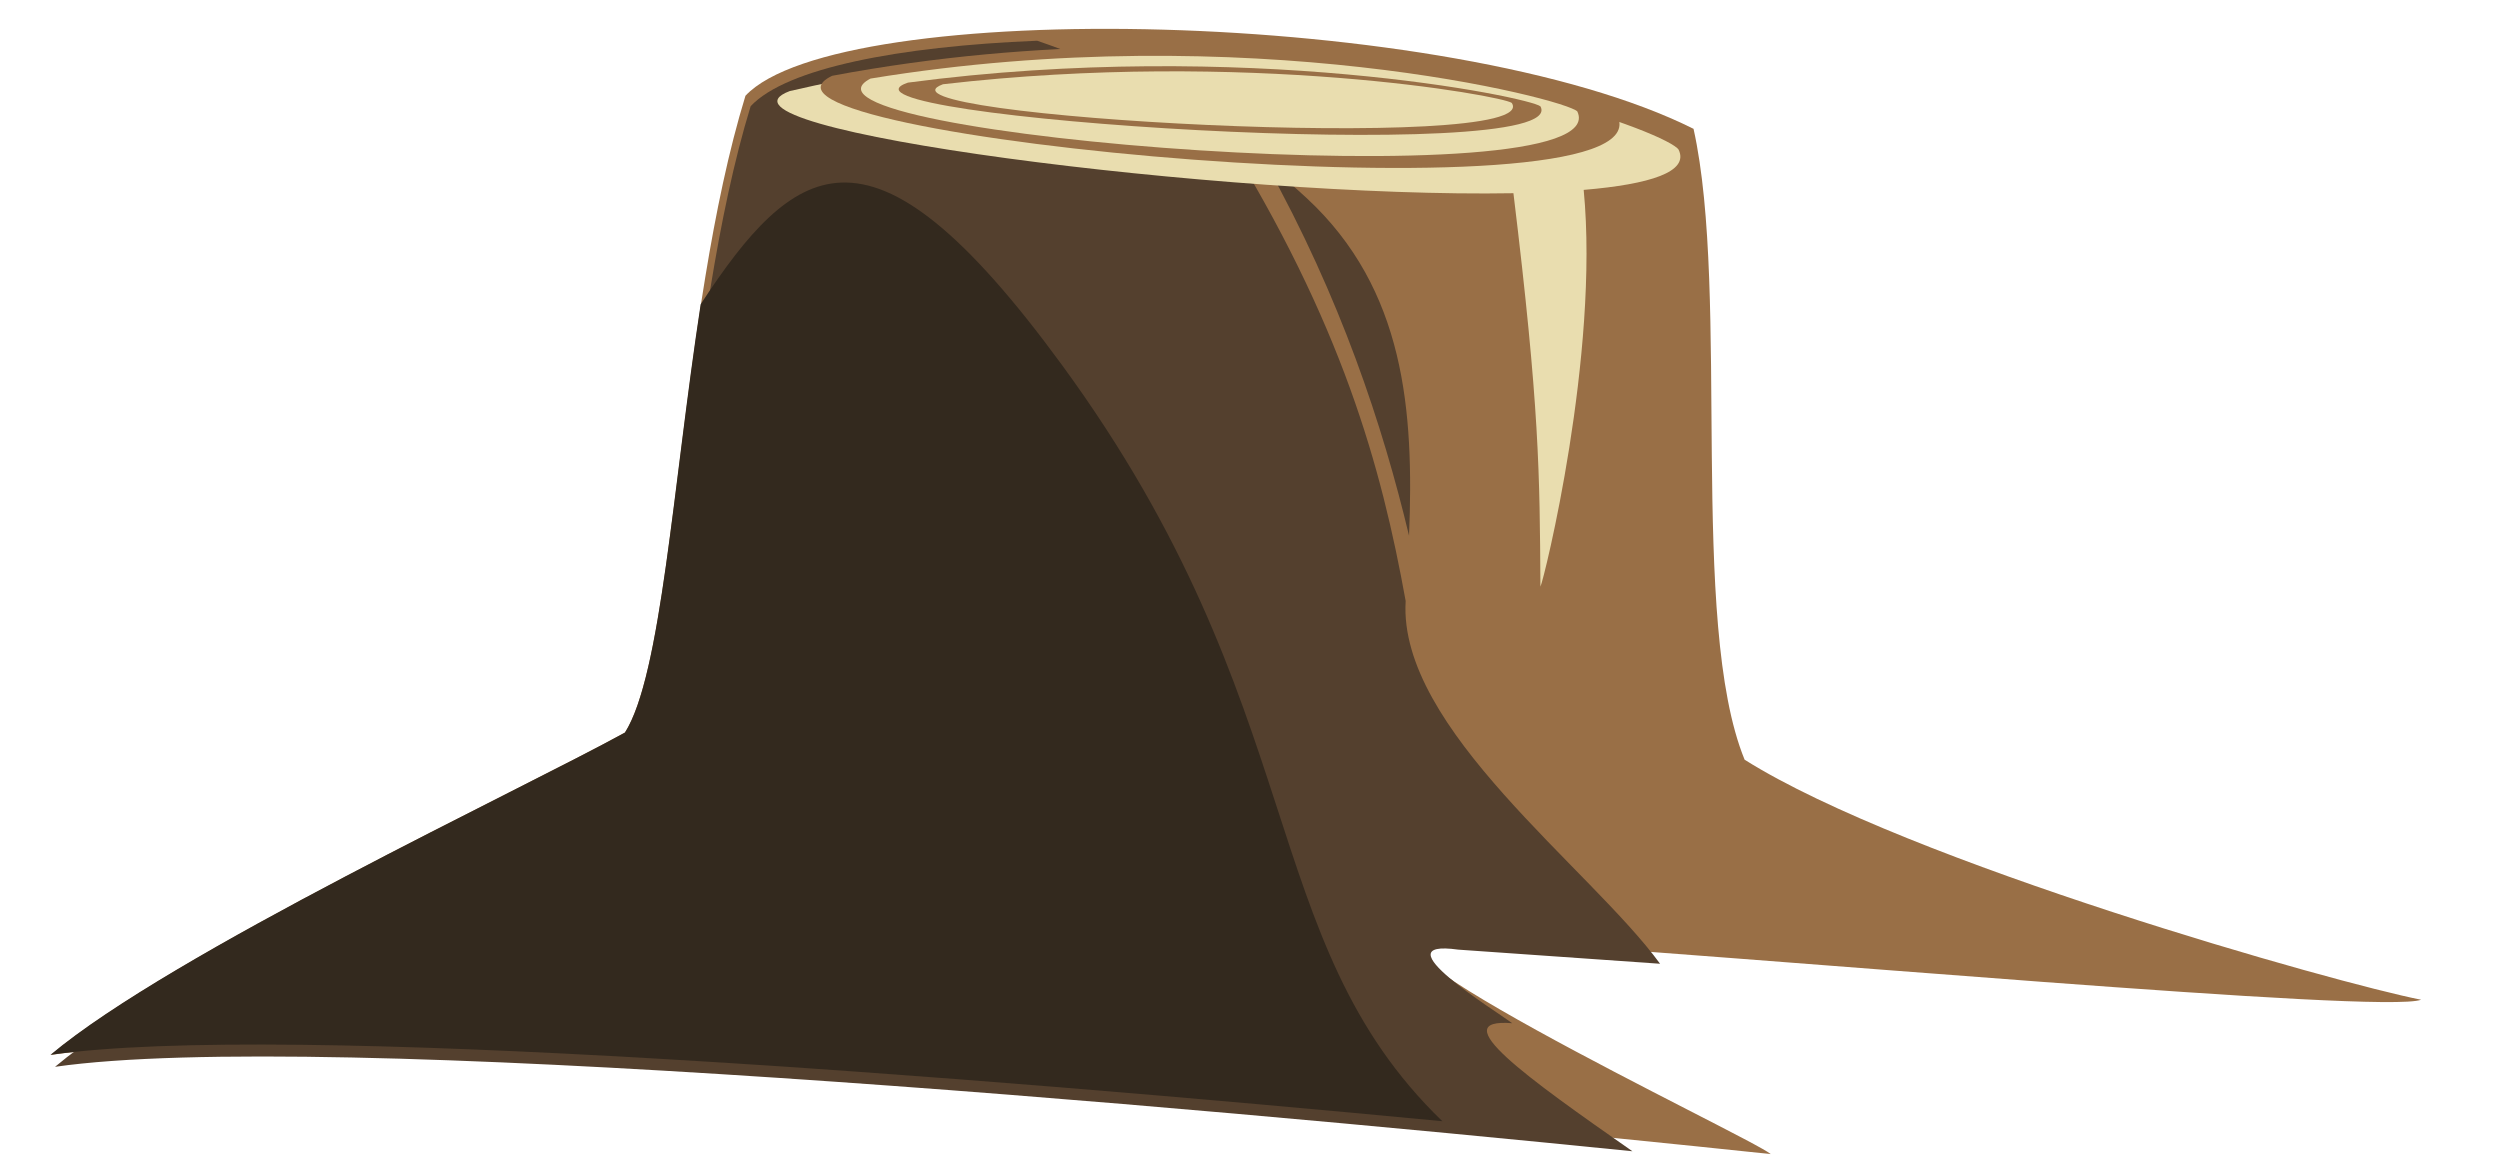 <svg width="60" height="28" xmlns="http://www.w3.org/2000/svg" viewBox="0 0 60 28">

 <g>
  <title>Пень</title>
  <g display="inline" id="layer1">
   <g id="g7507">
    <path fill="#996f46" d="m1.222,25.317c2.914,-2.443 11.3,-6.368 13.778,-7.736c1.221,-1.933 1.273,-10.002 2.891,-15.283c2.229,-2.377 16.936,-2.117 22.754,0.794c0.884,3.977 -0.124,11.843 1.226,15.141c3.905,2.459 14.228,5.37 16.237,5.761c-0.933,0.345 -15.507,-0.99 -23.261,-1.485c-4.323,-0.606 7.193,4.786 7.65,5.189c-8.846,-0.934 -34.065,-3.412 -41.275,-2.381z" id="path1215"/>
    <path fill="#54402e" transform="translate(-68.116,-157.061) scale(0.265) " d="m350.97,596.372c-12.543,0.511 -22.716,2.484 -25.945,5.928c-6.117,19.961 -6.272,50.459 -10.887,57.765c-9.366,5.168 -41.1,20.003 -52.113,29.235c24.303,-3.473 102.456,3.573 142.857,7.648c-9.584,-6.691 -17.15,-12.097 -10.88,-11.596c-1.421,-1.072 -12.159,-7.682 -4.891,-6.664c0.011,0.001 18.277,1.279 18.277,1.279c-6.312,-8.649 -23.749,-21.316 -23.041,-32.852c-2.197,-12.172 -5.772,-25.172 -16.572,-42.506c-5.337,-3.59 -11.038,-6.267 -16.805,-8.238l-0,-0zm20.705,11.086c6.789,12.206 10.6,23.78 12.979,33.748c0.455,-11.292 -0.355,-22.302 -9.266,-30.576c-1.207,-1.121 -2.448,-2.172 -3.713,-3.172z" id="path1215-2"/>
    <path fill="#e9ddaf" transform="translate(-68.116,-157.061) scale(0.265) " d="m362.56,597.265c-10.391,-0.104 -21.935,0.862 -33.996,3.666c-9.12,3.436 39.76,9.712 65.543,9.25c2.371,19.506 2.38,25.379 2.445,35.631c0.314,-0.569 5.352,-21.038 3.918,-35.932c6.034,-0.508 9.571,-1.639 8.596,-3.643c-0.917,-1.449 -19.95,-8.707 -46.506,-8.973z" id="path108"/>
    <path fill="#996f46" d="m19.972,1.819c10.049,-1.888 18.566,0.623 18.865,1.005c0.992,2.575 -21.886,0.448 -18.865,-1.005z" id="path108-1"/>
    <path fill="#e9ddaf" id="path108-1-3" d="m20.892,1.886c9.037,-1.483 16.695,0.49 16.964,0.789c1.031,2.185 -19.574,0.565 -16.964,-0.789z"/>
    <path fill="#996f46" id="path108-1-8" d="m21.79,1.983c8.087,-1.07 14.94,0.353 15.181,0.57c0.798,1.46 -17.612,0.254 -15.181,-0.57z"/>
    <path fill="#e9ddaf" d="m22.631,2.022c7.272,-0.841 13.435,0.278 13.651,0.448c0.829,1.239 -15.751,0.321 -13.651,-0.448z" id="path108-1-3-0"/>
    <path fill="#33291e" id="path1215-2-3" d="m20.185,4.382c-1.243,0.05 -2.249,1.206 -3.369,2.92c-0.673,4.389 -0.945,8.899 -1.817,10.279c-2.478,1.367 -10.874,5.293 -13.788,7.735c5.633,-0.805 22.197,0.526 33.405,1.593c-4.524,-4.371 -3.098,-9.905 -9.13,-18.151c-2.34,-3.199 -3.959,-4.43 -5.301,-4.376z"/>
   </g>
  </g>
 </g>
</svg>
